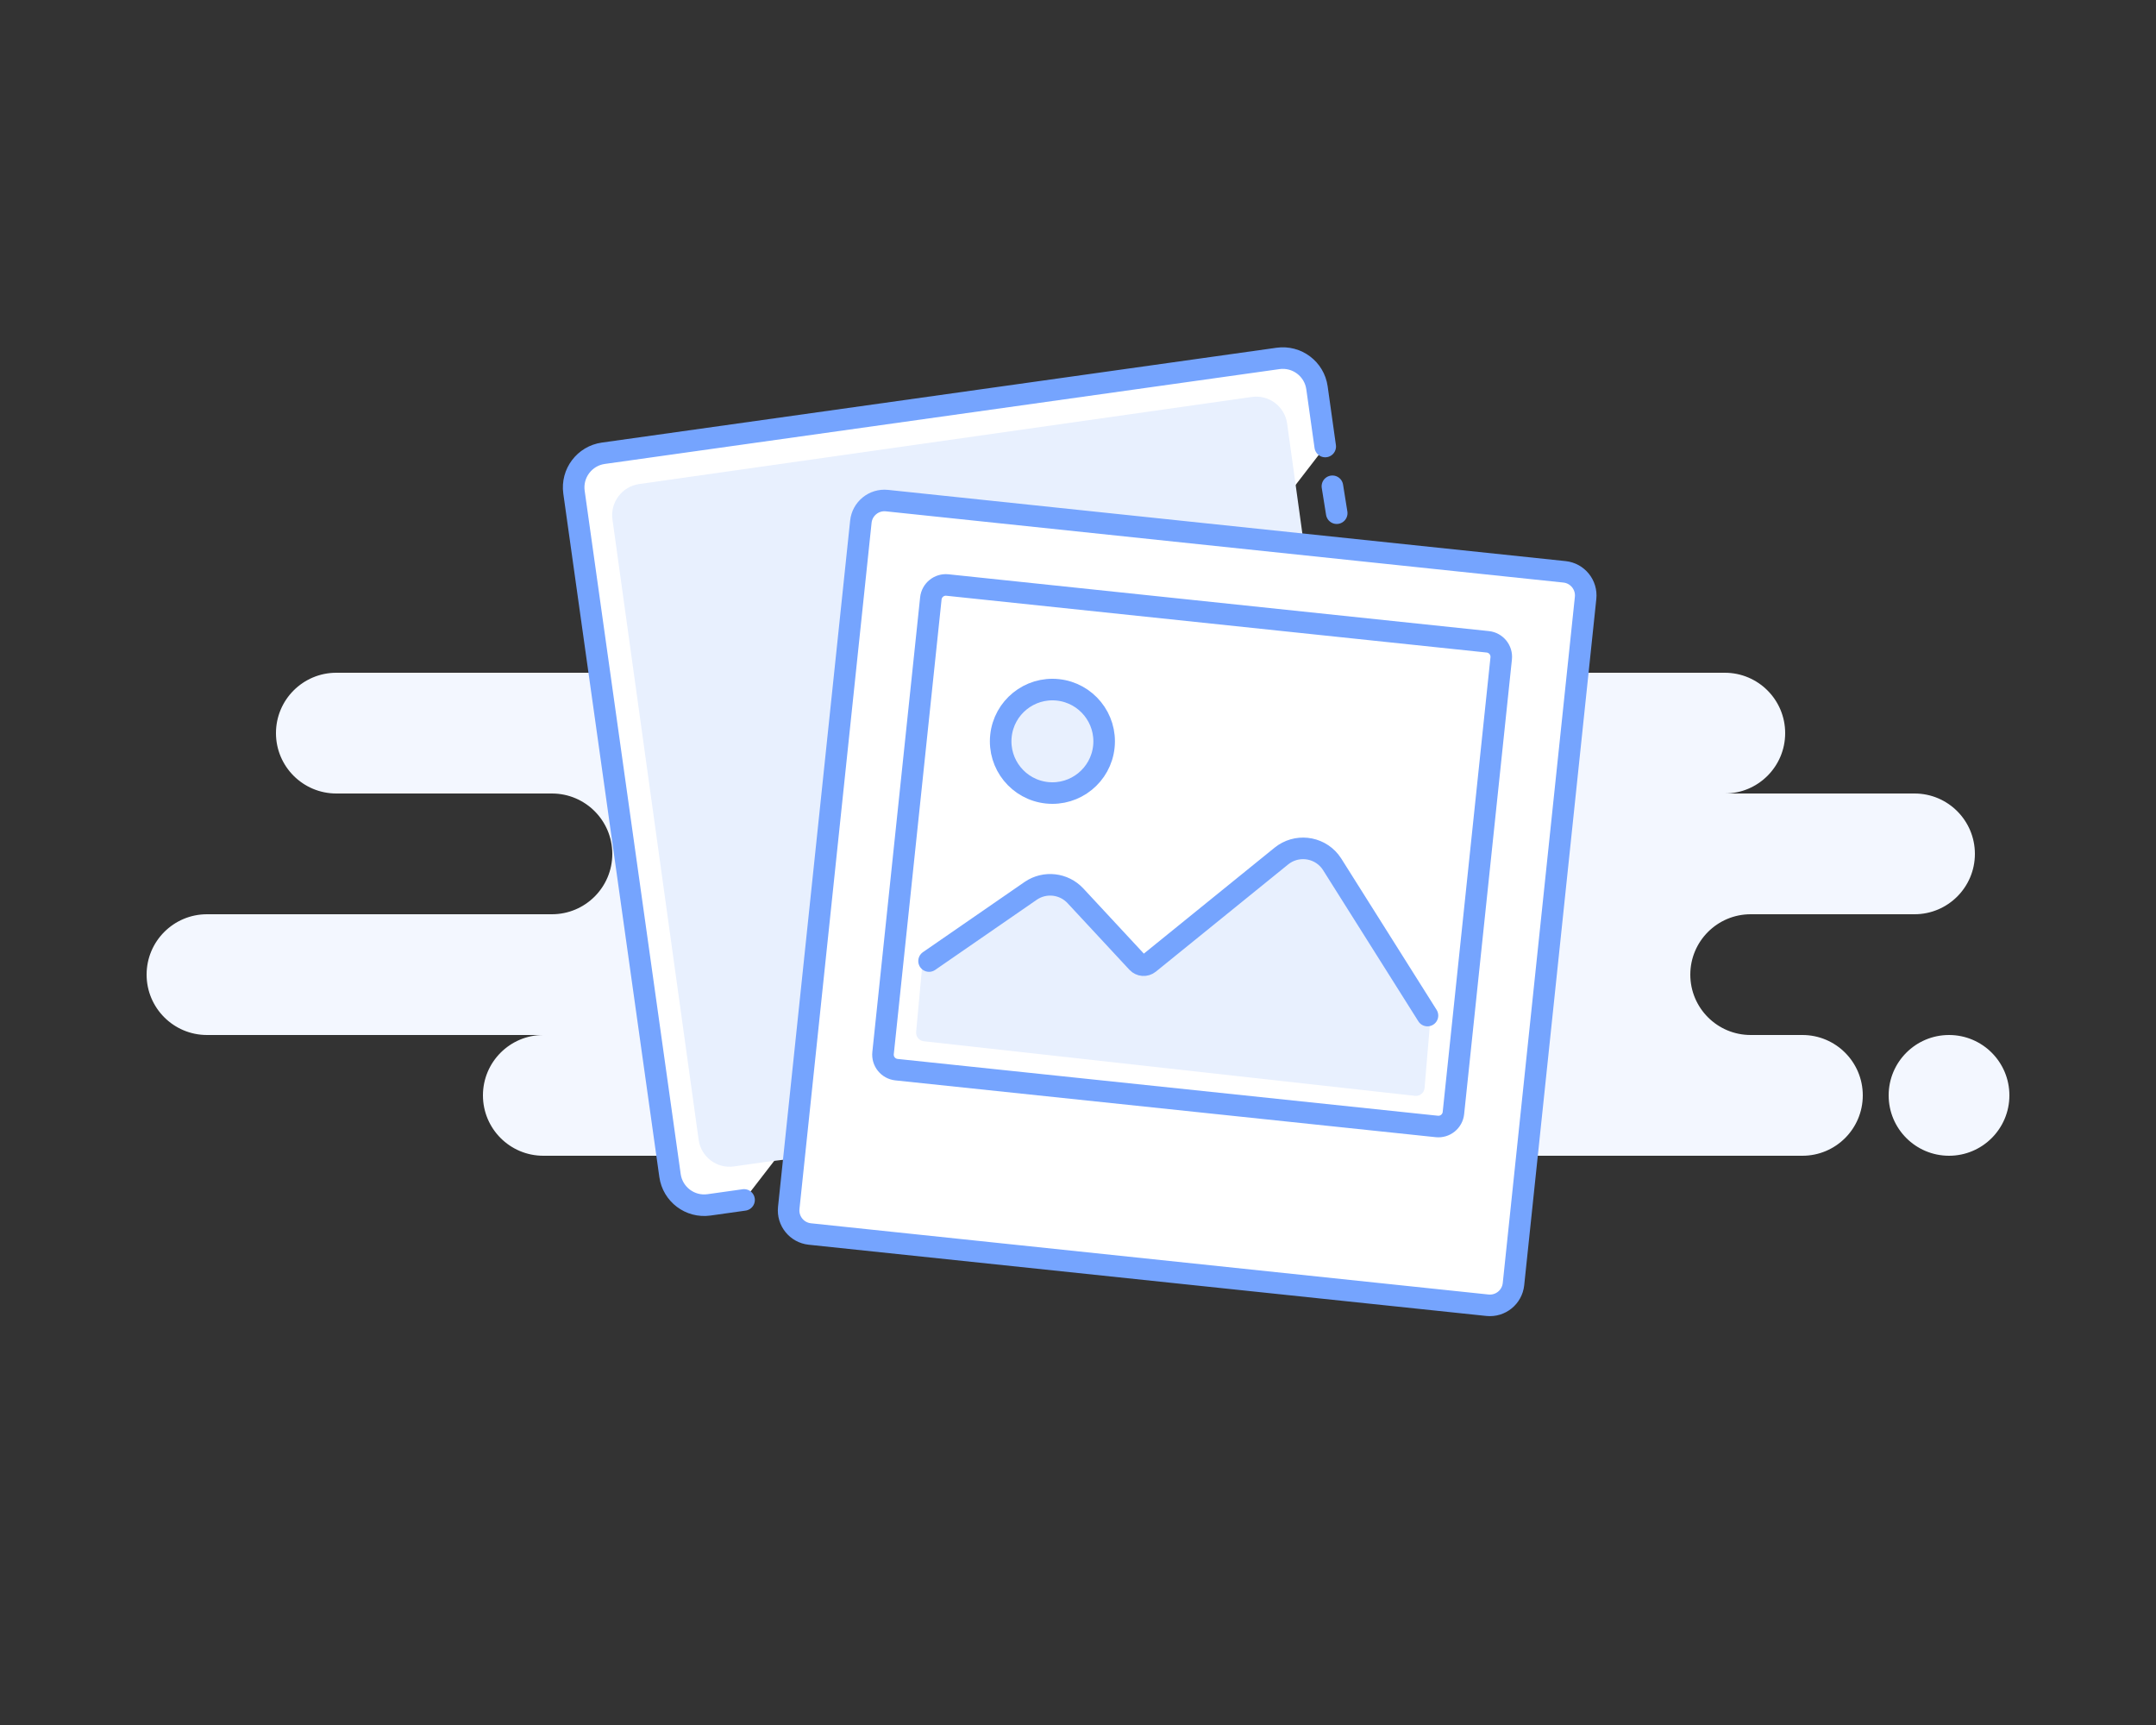 <?xml version="1.0" encoding="UTF-8"?>
<svg width="250px" height="200px" viewBox="0 0 250 200" version="1.1" xmlns="http://www.w3.org/2000/svg" xmlns:xlink="http://www.w3.org/1999/xlink">
    <rect x="0" y="0" width="250" height="200" fill="#333333" stroke="none"/>
    <!-- Generator: sketchtool 57.1 (101010) - https://sketch.com -->
    <title>BACFCDD1-C1F9-40B2-964B-8B7B4D93B513</title>
    <desc>Created with sketchtool.</desc>
    <g id="Symbols" stroke="none" stroke-width="1" fill="none" fill-rule="evenodd">
        <g id="NoImages">
            <path d="M136,64 C139.866,64 143,67.134 143,71 C143,74.866 139.866,78 136,78 L200,78 C203.866,78 207,81.134 207,85 C207,88.866 203.866,92 200,92 L222,92 C225.866,92 229,95.134 229,99 C229,102.866 225.866,106 222,106 L203,106 C199.134,106 196,109.134 196,113 C196,116.866 199.134,120 203,120 L209,120 C212.866,120 216,123.134 216,127 C216,130.866 212.866,134 209,134 L157,134 C156.485,134 155.983,133.944 155.5,133.839 C155.017,133.944 154.515,134 154,134 L63,134 C59.134,134 56,130.866 56,127 C56,123.134 59.134,120 63,120 L24,120 C20.134,120 17,116.866 17,113 C17,109.134 20.134,106 24,106 L64,106 C67.866,106 71,102.866 71,99 C71,95.134 67.866,92 64,92 L39,92 C35.134,92 32,88.866 32,85 C32,81.134 35.134,78 39,78 L79,78 C75.134,78 72,74.866 72,71 C72,67.134 75.134,64 79,64 L136,64 Z M226,120 C229.866,120 233,123.134 233,127 C233,130.866 229.866,134 226,134 C222.134,134 219,130.866 219,127 C219,123.134 222.134,120 226,120 Z" id="Background" fill="#F3F7FF"></path>
            <g id="Photo2" transform="translate(65.983, 40.987)">
                <path d="M84.608,5.639 L88.718,5.639 C90.927,5.639 92.718,7.43 92.718,9.639 L92.718,89.639 C92.718,91.848 90.927,93.639 88.718,93.639 L9.718,93.639 C7.509,93.639 5.718,91.848 5.718,89.639 C5.718,86.229 5.718,83.937 5.718,82.764" id="Rectangle" fill="#FFFFFF" transform="translate(49.218, 49.639) rotate(-188) translate(-49.218, -49.639) "></path>
                <path d="M22.823,93.725 L19.127,94.251 C17.14,94.533 15.306,93.152 15.03,91.166 L5.035,19.241 C4.759,17.255 6.146,15.416 8.132,15.133 L79.17,5.037 C81.156,4.754 82.99,6.135 83.266,8.122 L84.125,14.302 C84.172,14.637 87.24,36.836 93.331,80.901 C93.637,83.113 92.111,85.158 89.923,85.467 C89.9,85.47 89.876,85.474 89.852,85.476 L22.823,93.725 Z" id="Rectangle" fill="#E8F0FE"></path>
                <path d="M84.608,5.639 L88.718,5.639 C90.927,5.639 92.718,7.43 92.718,9.639 L92.718,89.639 C92.718,91.848 90.927,93.639 88.718,93.639 L9.718,93.639 C7.509,93.639 5.718,91.848 5.718,89.639 C5.718,86.229 5.718,83.937 5.718,82.764" id="Rectangle" stroke="#75A4FE" stroke-width="2.5" stroke-linecap="round" transform="translate(49.218, 49.639) rotate(-188) translate(-49.218, -49.639) "></path>
                <path d="M88.517,15.393 L89.017,18.513" id="Line" stroke="#75A4FE" stroke-width="2.5" stroke-linecap="round"></path>
            </g>
            <g id="Photo1" transform="translate(89.159, 55.686)">
                <path d="M9,6.25 C7.481,6.25 6.25,7.481 6.25,9 L6.25,89 C6.25,90.519 7.481,91.75 9,91.75 L88,91.75 C89.519,91.75 90.75,90.519 90.75,89 L90.75,9 C90.75,7.481 89.519,6.25 88,6.25 L9,6.25 Z" id="Rectangle" stroke="#75A4FE" stroke-width="2.5" fill="#FFFFFF" transform="translate(48.5, 49) rotate(6) translate(-48.5, -49) "></path>
                <path d="M17.575,14.03 L80.575,14.03 C82.232,14.03 83.575,15.373 83.575,17.03 L83.575,70.03 C83.575,71.687 82.232,73.03 80.575,73.03 L17.575,73.03 C15.918,73.03 14.575,71.687 14.575,70.03 L14.575,17.03 C14.575,15.373 15.918,14.03 17.575,14.03 Z" id="Rectangle" fill="#FFFFFF" transform="translate(49.075, 43.53) rotate(6) translate(-49.075, -43.53) "></path>
                <path d="M20.766,57.047 L29.819,49.451 C31.328,48.184 33.535,48.206 35.02,49.502 L42.962,56.432 C43.358,56.778 43.955,56.758 44.327,56.386 L58.283,42.421 C59.845,40.858 62.377,40.857 63.94,42.419 C64.041,42.52 64.136,42.626 64.226,42.737 L75.766,57.047 L75.766,57.047 L77.441,59.276 L77.608,67.428 C77.619,67.98 77.181,68.437 76.629,68.448 C76.62,68.448 76.611,68.448 76.602,68.448 L19.29,68.108 C18.745,68.105 18.303,67.666 18.296,67.121 L18.19,58.889 L18.19,58.889 L20.766,57.047 Z" id="Path-2" fill="#E8F0FE" transform="translate(47.909, 53.863) rotate(6) translate(-47.909, -53.863) "></path>
                <path d="M17.575,15.28 C16.608,15.28 15.825,16.064 15.825,17.03 L15.825,70.03 C15.825,70.997 16.608,71.78 17.575,71.78 L80.575,71.78 C81.541,71.78 82.325,70.997 82.325,70.03 L82.325,17.03 C82.325,16.064 81.541,15.28 80.575,15.28 L17.575,15.28 Z" id="Rectangle" stroke="#75A4FE" stroke-width="2.5" transform="translate(49.075, 43.53) rotate(6) translate(-49.075, -43.53) "></path>
                <circle id="Oval" stroke="#75A4FE" stroke-width="2.5" fill="#E8F0FE" transform="translate(32.873, 30.264) rotate(6) translate(-32.873, -30.264) " cx="32.873" cy="30.264" r="6"></circle>
                <path d="M19.315,58.825 C21.735,56.749 25.366,53.634 30.207,49.48 C31.717,48.214 33.924,48.235 35.408,49.531 L43.35,56.462 C43.746,56.808 44.343,56.787 44.715,56.415 L58.671,42.45 C60.233,40.888 62.766,40.887 64.328,42.448 C64.429,42.549 64.525,42.656 64.614,42.767 C71.552,51.577 75.832,57.011 77.453,59.07" id="Path-2" stroke="#75A4FE" stroke-width="2.5" stroke-linecap="round" transform="translate(48.384, 50.174) rotate(6) translate(-48.384, -50.174) "></path>
            </g>
        </g>
    </g>
</svg>